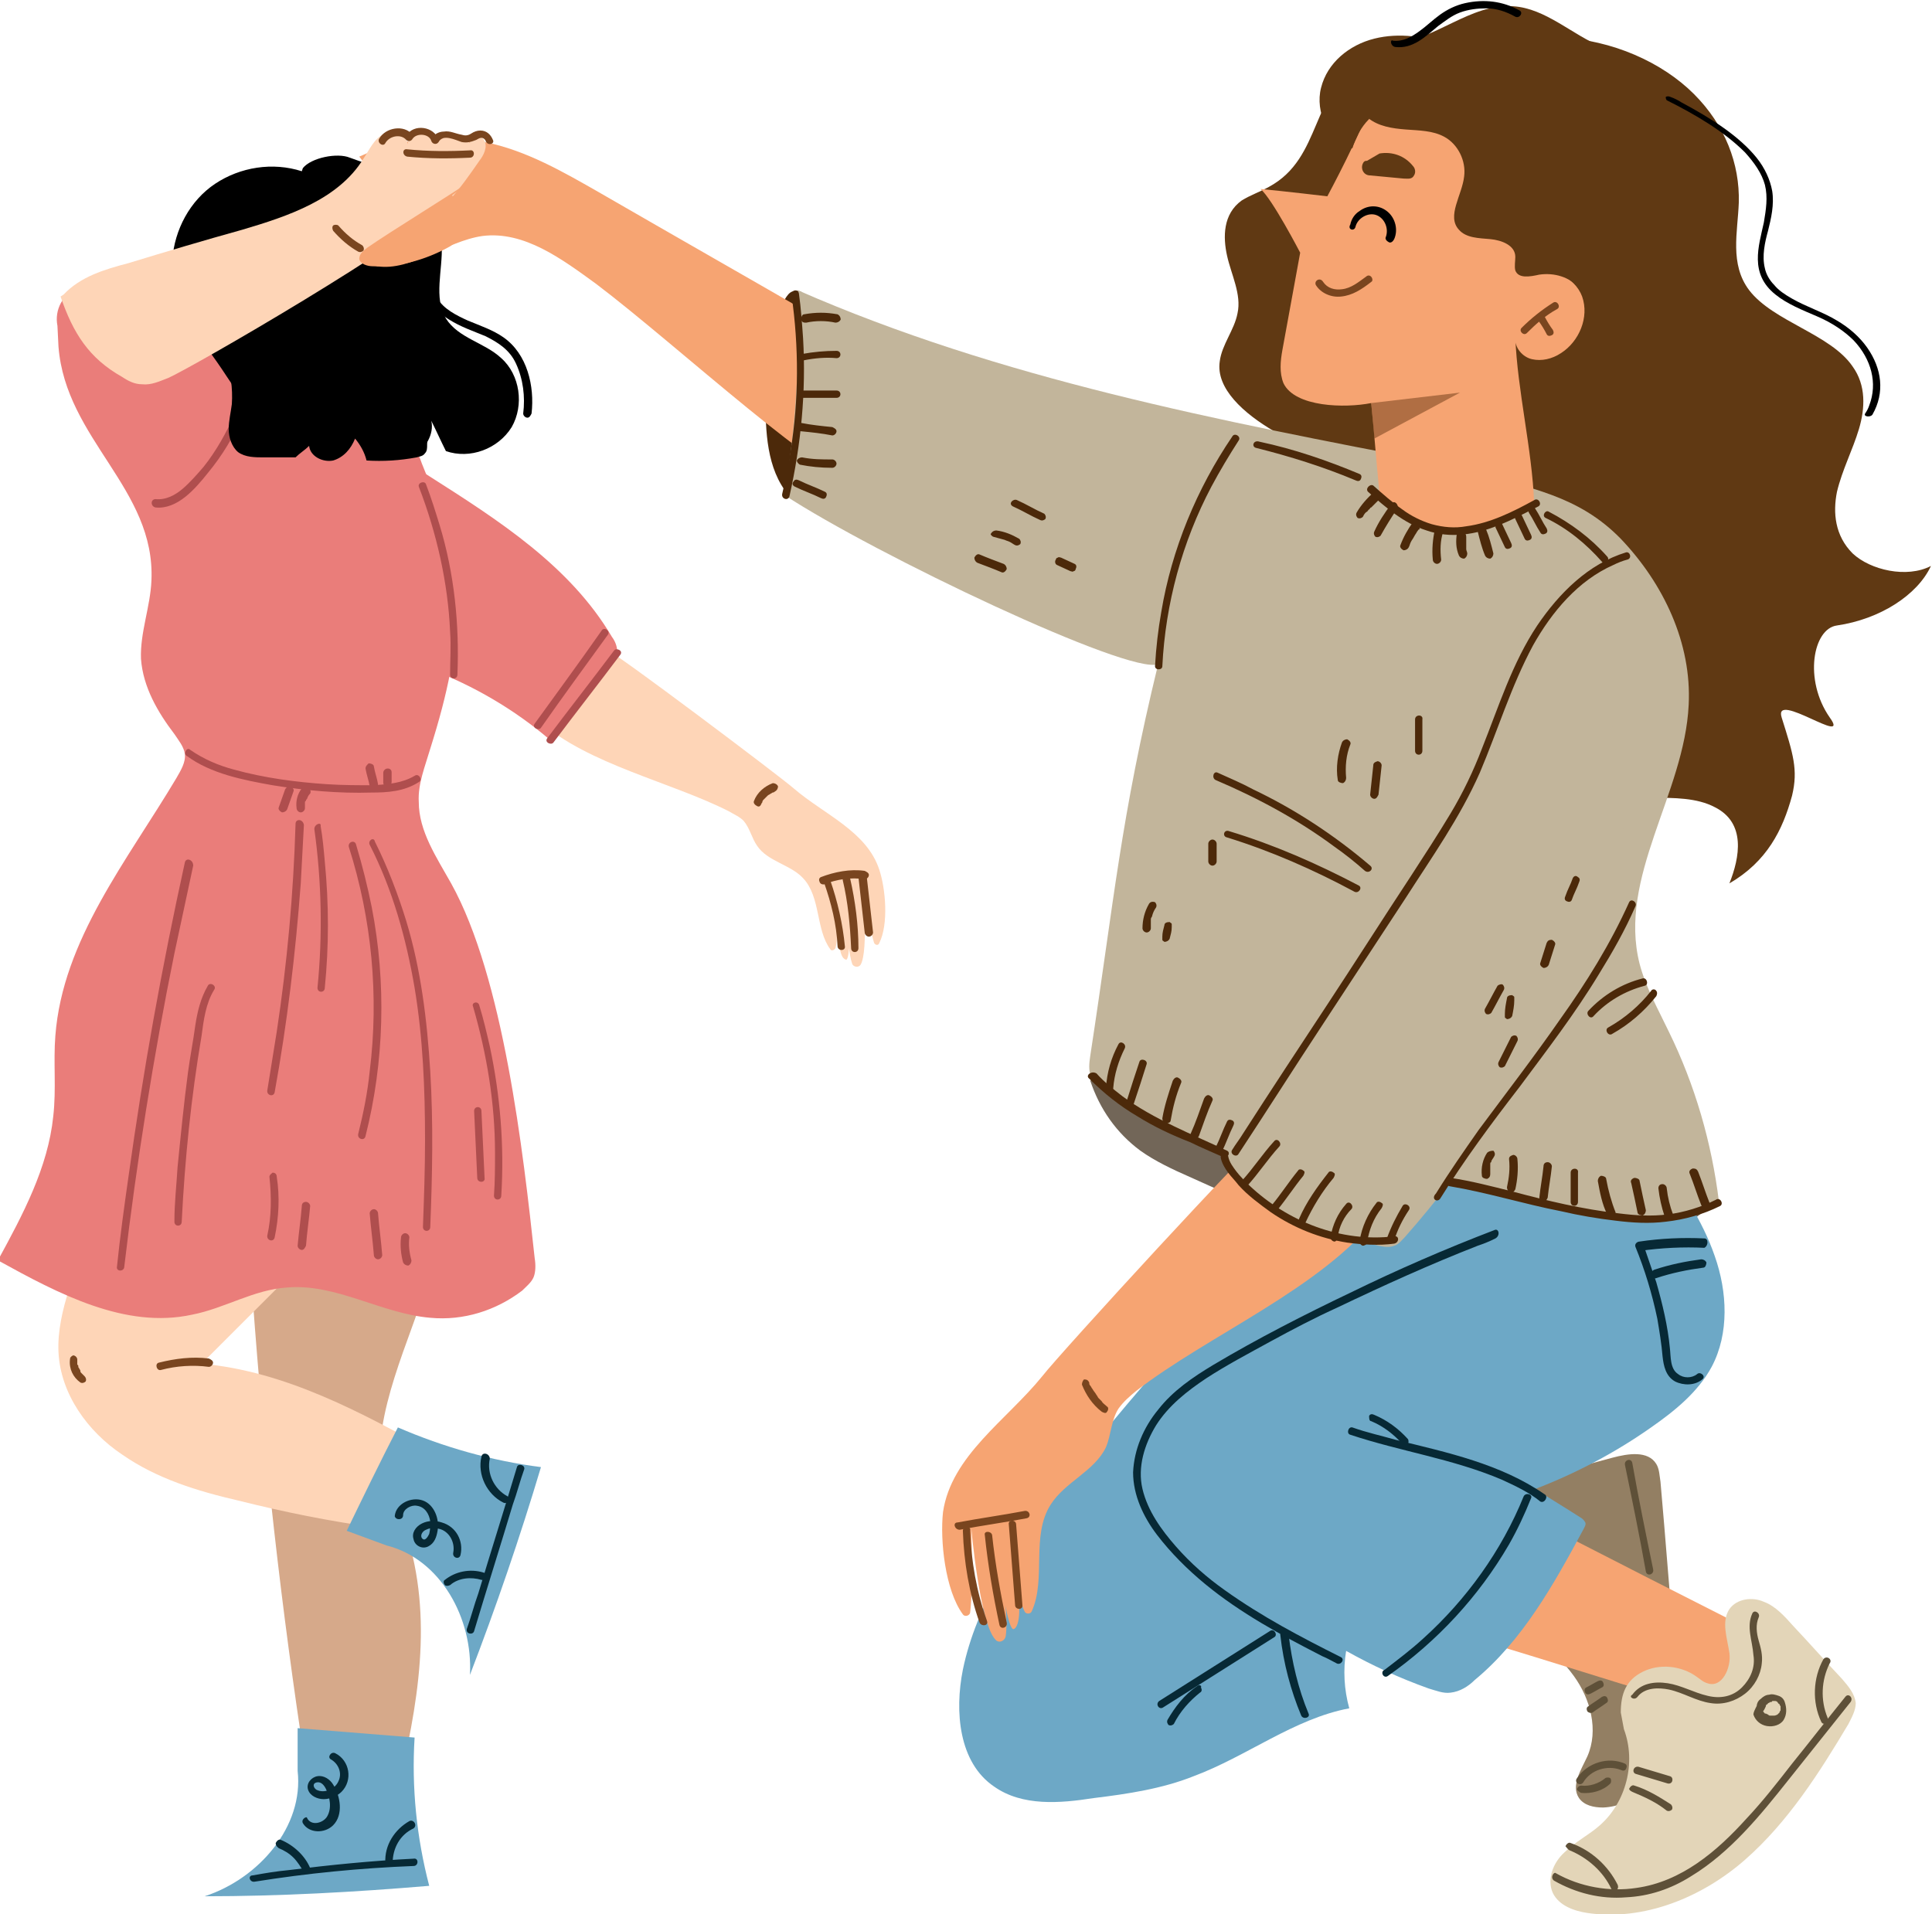 <svg xmlns="http://www.w3.org/2000/svg" width="185" height="183.3" style="overflow:visible;enable-background:new 0 0 185 183.3" xml:space="preserve">
    <style>
        .st2{fill:#4c290a}.st3{fill:#603913}.st5{fill:#f6a472}.st7{fill:#6da8c6}.st8{fill:#072935}.st9{fill:#fed5b7}.st10{fill:#ea7d7a}.st11{fill:#c2b59b}.st12{fill:#5e5038}.st13{fill:#79451f}.st15{fill:#af4e4e}
    </style>
    <path d="M24 121.5c1 14.9 2.6 29.8 4.8 44.6.1.7.2 1.4.7 1.9.4.5 1.1.7 1.7.9 2.1.6 5.3 0 7.5-.2 1.9-8.6 2.7-16.9-1-25-.4-1-1-1.9-1.2-2.9-.3-1.3-.1-2.7.1-4.1 1-6.3 4.7-12.9 5.7-19.2.1-.4.1-.8-.2-1.1-.2-.2-.5-.3-.9-.3-4.3-.8-11.5-.2-15.7.8l-1.5 4.6z" style="fill:#d6a98a"/>
    <path d="M28.9 16.4c-2.8-.9-5.9-.4-8.3 1.2s-3.9 4.4-4.1 7.3c-.1 2.2.5 4.6-.7 6.4-.5.8-1.4 1.4-2 2.1-1.6 1.9-1.4 4.7-.8 7.1.2.7.4 1.4.9 1.8.4.4 1 .6 1.5.7 6.6 2.1 13.6 2.6 20.4 1.8 1.3-.2 2.7-.4 3.8-1.1 1.1-.7 2-2.1 1.7-3.4.5 1 .9 1.9 1.4 2.9 2.3.8 5-.2 6.3-2.3 1.2-2.1.8-5-1-6.6-1.6-1.5-4.1-1.9-5.3-3.8-1.2-2-.3-4.6-.4-7-.2-3.2-2.1-7-5.3-7.4-1.3-.2-2.4-.6-3.5-1-1.2-.5-3.7 0-4.5 1l-.1.3z"/>
    <path d="M104.4 103.5c.9 2.7 2.5 5 4.8 6.7 1.4 1 3.1 1.8 4.7 2.5 2.6 1.2 5.3 2.3 7.9 3.5 2.3 1 4.7 2.1 7.2 2.4 4.3.6 8.7-.9 13-.5 3 .2 5.9 1.3 8.9 1.6 4.7.5 9.5-1.2 13-4.3-5 .3-10.1-.5-14.7-2.5-8.2-3.5-15.3-10.4-24.2-10.5-1.6 0-3.1.2-4.7.2-4.2.2-8.4-.6-12.2-2.2l-3.7 3.1z" style="fill:#726658"/>
    <path class="st2" d="M75.5 47.4c-2.1-2.5-2.2-6.1-2.2-9.3.1-3.1.3-6.4 1.7-9.2.2-.3.4-.7.7-.9.3-.2.8-.2 1.1 0 .1.1.2.3.2.4 2.3 6 2 13.2-.9 19h-.6z"/>
    <path class="st3" d="M149.3 3.6c5.1.2 9.9 2.4 12.9 5.4 3 3 4.4 6.7 4.3 10.4-.1 2.8-.9 5.9 1 8.4 2.3 3 7.8 4.2 9.9 7.3 1.3 1.8 1.2 4 .6 6s-1.6 3.9-2.1 6c-.4 2-.2 4.2 1.5 5.9 1.7 1.6 5.2 2.4 7.5 1.2-1.3 2.8-4.9 5.1-9 5.7-2.3.3-3.2 5.2-.7 8.8 2.1 2.9-5.4-2.6-4.6 0 1.1 3.5 1.6 5 1 7.5-.9 3.3-2.4 6.3-6 8.4 1-2.5 1.6-5.8-1.4-7.3-1.7-.9-3.9-.9-6-.9-5-.1-10-.7-14.3-2.5-4.3-1.7-7.9-4.7-9-8.1-1.5-4.8 1.7-9.6 2.7-14.4.2-.8.3-1.6 0-2.4-.7-1.9-3.6-2.8-6-3.6-3.4-1.1-6.7-2.4-9.6-4.1-2.9-1.7-5.6-4.1-5.2-6.7.2-1.6 1.4-3 1.7-4.6.4-1.8-.6-3.7-1-5.5s-.4-4 1.4-5.3c.8-.5 1.7-.8 2.6-1.3 5.2-2.8 3.9-9.2 9.1-12 1.3-.7 2.9-1.1 4.4-1.5 2.1-.5 4.2-1 6.4-1.5 1.1-.3 2.3-.6 3.5-.5 1.4.1 2.7.6 3.8 1.2 3 1.6 5.7 4.1 5.3 6.8l-4.7-6.8z"/>
    <path class="st3" d="M133.3 4.2c4.1-.3 7.5-3.9 11.6-3.6 3.1.2 5.6 2.7 8.5 3.9 2.2.9 4.7 1.1 6.4 2.7 2.7 2.5 1.8 6.9 2.3 10.5.5 3.5 2.4 7 1.1 10.3-.8 2.1-2.8 3.5-4.4 5.1-1.8 1.8-3.1 4-4.9 5.8-1.8 1.8-4.4 3.1-6.9 2.4-2.2-.6-3.8-2.7-6-3.3-2.2-.7-5.2-.2-6.2-2.2-1-1.9.9-4.2.5-6.4-.3-1.3-1.4-2.3-2-3.5-1.4-2.5-.7-5.7.1-8.5l-.1-13.2z"/>
    <path d="M145.3 143.1c.6 1.4 1.2 2.7 1.4 4.2.2 1.5-.2 3.1-1.3 4.1-.6.6-1.4 1-1.4 1.8 0 .6.4 1.1.9 1.5 2 1.9 4.2 3.6 5.8 5.8 1.6 2.2 2.4 5.2 1.3 7.7-.6 1.3-1.6 2.8-.8 4 .5.7 1.4.9 2.3.9 3-.1 5.5-2.7 6.4-5.6.9-2.9.7-6 .5-9-.5-5.5-.9-11-1.4-16.6-.1-.6-.1-1.2-.4-1.7-.8-1.3-2.7-1-4.2-.6-3 .8-5.9 1.6-8.9 2.4l-.2 1.1z" style="fill:#937f63"/>
    <path class="st5" d="M143.1 157.5c5.3 1.6 10.6 3.3 15.9 4.9 1 .3 2 .6 3 .6 3.4 0 6-3.1 7.1-6.2 0 .1-22.1-11.2-22.6-11.5-1.4 2.2-2.8 4.5-4.2 6.7l.8 5.5z"/>
    <path d="M155.2 164c0-1.8.5-3.1 2.1-3.9s3.7-.6 5.2.5c.3.2.6.5 1 .6 1.4.5 2.3-1.5 2.1-2.9-.2-1.4-.8-3 0-4.2.7-1 2.2-1.2 3.3-.7 1.1.4 2 1.4 2.8 2.3 1.6 1.7 3.1 3.4 4.7 5.1.6.7 1.2 1.4 1.3 2.3 0 .7-.4 1.4-.7 2-2.8 4.7-5.8 9.4-9.9 13-4.1 3.6-9.7 5.9-15.1 5.1-1.3-.2-2.7-.7-3.3-1.9-.6-1.3 0-2.9 1.1-3.9 1-1 2.4-1.7 3.4-2.6 2.5-2.2 3.5-6 2.3-9.2l-.3-1.6z" style="fill:#e3d5b8"/>
    <path class="st7" d="M120.5 111.3c-.1 3.6-.2 7.4-2 10.6-.9 1.6-2.1 3-3.4 4.4-4.8 5.3-9.5 10.8-13.9 16.5-3.9 5.2-7.7 10.8-9 17.1-.8 4-.4 8.9 3 11.2 2.7 1.9 6.3 1.6 9.5 1.1 3.3-.4 6.6-.9 9.6-2.1 5.1-1.9 9.6-5.5 14.9-6.5-.5-1.8-.6-3.7-.3-5.5 2.5 1.4 5.1 2.6 7.9 3.6.7.2 1.4.5 2.1.4.9-.1 1.7-.6 2.3-1.2 4.6-3.8 7.6-9.2 10.4-14.4.1-.2.3-.5.2-.7-.1-.2-.3-.4-.5-.5-1.4-.9-2.9-1.8-4.3-2.7 3.9-1.5 7.7-3.5 11.1-5.9 2.3-1.6 4.5-3.4 5.8-5.8 1.7-3.2 1.5-7.2.3-10.6-1.2-3.5-3.3-6.5-5.3-9.5-.3-.4-.6-.9-1.2-1.1-.5-.2-1 0-1.5.1-11 2.7-22.6 2.4-33.4-1l-2.3 2.5z"/>
    <path class="st8" d="M143.1 117.8c-4.7 1.8-9.3 3.8-13.8 6-4.4 2.1-8.9 4.4-13.1 6.9-2 1.2-3.9 2.5-5.3 4.3-1.4 1.7-2.3 3.8-2.4 6 0 2.2 1 4.3 2.3 6 1.3 1.7 2.9 3.3 4.6 4.7 3.4 2.8 7.3 4.9 11.2 6.9.5.2 1 .5 1.4.7.4.2.8-.4.4-.6-3.8-1.9-7.6-3.9-11.1-6.4-1.7-1.2-3.3-2.6-4.7-4.2-1.4-1.6-2.7-3.4-3.2-5.5s.2-4.3 1.3-6.1c1.2-1.9 3-3.3 4.8-4.5 2-1.3 4.1-2.4 6.1-3.5 2.2-1.2 4.3-2.3 6.5-3.3 4.4-2.1 8.8-4.1 13.4-5.9.6-.2 1.1-.4 1.7-.7.5-.3.3-1-.1-.8z"/>
    <path class="st8" d="M121.6 156.2c-3.5 2.2-7.1 4.5-10.6 6.7-.4.3 0 .9.4.6 3.5-2.2 7.1-4.5 10.6-6.7.4-.2 0-.9-.4-.6z"/>
    <path class="st8" d="M114.6 161.5c-1.2.8-2.1 2-2.8 3.2-.1.2 0 .4.1.5.2.1.4 0 .5-.1.6-1.2 1.5-2.2 2.5-3 .2-.1.2-.3.1-.5.1-.2-.2-.3-.4-.1z"/>
    <path class="st5" d="M131.9 116.5c-5.4 6.9-16.1 11.3-23.1 16.7-.6.5-1.2 1-1.7 1.7-.7 1.1-.7 2.5-1.2 3.7-1.1 2.3-3.9 3.3-5.3 5.5-1.9 3-.4 7.1-1.8 10.2-.1.3-.6.3-.7 0-1.2-2.4-.8-7.7-.8-7.7s.2 5.3.3 7.7c0 .5-.1 1.5-.5 1.7-.3.2-.6-1.2-.7-1.6-.4-2-1.1-7.9-1.1-7.9s1.4 7.7 1 10.2c-.1.5-.7.7-1 .3-1.5-1.6-2.3-10.7-2.3-10.7s.2 5.7-.1 8.1c0 .3-.5.5-.7.2-1.7-2.3-2.2-7.1-1.9-9.8.8-5.4 6.1-8.8 9.5-13 1.7-2.2 20.6-22.8 21.1-22.7 4.9.5 6 3.8 10.8 4.9l.2 2.5z"/>
    <path class="st9" d="M51.7 69.1c4.6 4.1 12.6 5.8 18.1 8.6.5.3 1 .5 1.4.9.6.7.8 1.7 1.3 2.4 1 1.5 3.2 1.8 4.4 3.1 1.7 1.8 1.2 4.9 2.6 6.8.1.2.4.1.5-.1.5-1.8-.4-5.4-.4-5.4s.5 3.7.8 5.4c.1.4.2 1 .6 1.1.2.1.3-.9.3-1.2 0-1.5-.3-5.6-.3-5.6s0 5.5.6 7.2c.1.3.6.4.8.1.8-1.3.2-7.7.2-7.7s.6 4 1.1 5.6c.1.2.4.3.5 0 .9-1.8.6-5.2 0-7-1.2-3.7-5.3-5.3-8.2-7.8-1.5-1.3-17.2-13.1-17.5-13-3.3 1-3.7 3.4-6.8 4.8v1.8z"/>
    <path class="st5" d="M78.9 30.8c-7.1-4.1-14.3-8.2-21.4-12.3-3.5-2-7.1-4.1-11.1-4.9-4-.8-8.3-.3-12 1.4 1.6 2.1 3.7 3.9 6.1 5.1-1.5 1.5-3.1 3-4.7 4.3-.4.3-.2 1 .3 1.1 3.3.5 6.6-2.4 10.1-2.9 4-.5 7.6 2.2 10.9 4.6 7.8 5.9 22.4 19.5 25.3 18.9.7-.2 1.5-12.1 1.5-12.1l-5-3.2z"/>
    <path class="st9" d="M19.3 101.6c-5.8 6.3-10.1 13.8-12.7 21.9-.6 1.9-1.1 4-1 6 .2 4 2.8 7.6 6.1 9.8 3.3 2.3 7.2 3.5 11.1 4.4 4.4 1.1 8.8 2 13.3 2.6.5.1 1.1.2 1.6-.1.5-.2.8-.7 1-1.1 1.2-1.9 2.2-3.9 3-5.9-7-3.9-14.4-7.9-22.4-8.6l13-13c.9-.9 1.8-1.8 2.4-3 1.6-3.2-.3-7.2-3.1-9.5s-6.3-3.3-9.6-4.8l-2.7 1.3z"/>
    <path class="st10" d="M5.5 31.2c-.3-1.5.5-3.1 2-3.6 2.1-.7 4.5-.5 6.5.5 2.9 1.4 5 4 6.8 6.6 1.2 1.7 2.2 3.6 3.9 4.8 3.6 2.6 8.7 1.3 13 2.4.6.2 1.3.4 1.7.8.5.4.8 1.1 1 1.7 4.3 10.5 4.2 16.5.8 27.3-.5 1.7-1.2 3.4-1.1 5.1 0 2.8 1.7 5.3 3.1 7.8 5 9 6.9 25.7 8 35.9.1.6.1 1.3-.1 1.8s-.7.9-1.1 1.3c-2.5 1.9-5.6 2.9-8.8 2.6-4.7-.4-9-3.3-13.7-2.9-3.2.2-6 2-9.1 2.6-6.4 1.4-12.8-2-18.6-5.2 2.4-4.4 4.8-8.9 5.3-13.8.3-2.6 0-5.2.2-7.7.7-9.2 6.9-16.8 11.6-24.7.4-.7.9-1.5.8-2.3-.1-.7-.6-1.3-1-1.9-1.6-2.1-3-4.5-3.2-7.2-.1-2.5.9-5 1-7.5.4-8.8-8.2-13.5-8.9-22.4l-.1-2z"/>
    <path class="st7" d="M33.2 146.6c1.6-3.3 3.2-6.6 4.9-9.9 4.4 1.9 9 3.2 13.7 3.8-2 6.7-4.3 13.4-6.8 19.9.3-5.4-2.8-11.1-8-12.4l-3.8-1.4zm-4.7 18.9c3.7.3 7.5.6 11.2.9-.3 4.8.2 9.6 1.4 14.2-7.1.6-14.3 1-21.5 1 5.2-1.7 9.5-6.7 8.9-12v-4.1z"/>
    <path class="st10" d="M28.3 61.6c8.8.1 17.6 3.5 24.3 9.2 2-2.3 3.9-4.7 5.8-7.1.3-.4.6-.8.7-1.3 0-.5-.2-1-.5-1.4-4-6.8-10.9-11.2-17.5-15.4-.3-.2-.6-.4-.9-.4-.4 0-.7.2-1.1.4-4.8 3-9.2 6.7-13 10.9l2.2 5.1z"/>
    <path class="st11" d="M137.6 44.3c-20.8-4-41.8-8-61.2-16.5.2 6.4-.2 13.3-1.3 19.6 8.7 5.7 33.1 17.3 35.8 16.2-3.6 14.8-4.2 22.5-6.5 37.5-.1.7-.2 1.4.1 2.1.2.5.7.9 1.2 1.2 6.4 4.7 14 7.6 21.9 8.3 3.3.3 6.6.2 9.8.6 4.6.5 9 1.9 13.6 2.6 4.6.8 9.4 1 13.6-.8-.7-5.7-2.3-11.2-4.8-16.3-1-2.1-2.2-4.2-2.8-6.5-2.1-8.3 4.3-16.3 4.7-24.8.3-5.9-2.4-11.6-6.5-15.9-4.1-4.2-8.7-4.8-14.3-6.5l-3.3-.8z"/>
    <path class="st5" d="M131.4 9.5c-.9 3-4.3 9.3-4.3 9.3s-4.2-.5-6.4-.7c1.1.9 3.8 6.1 3.8 6.1s-1.1 6-1.7 9.3c-.2 1.1-.3 2.2.1 3.2 1.1 2.3 5.9 2.4 8.4 1.9.4 4 .4 4.7.8 8.7 0 .3 3.2 3.6 6.9 3.7 3.7.2 7.9-2.7 7.9-2.9-.2-5.1-1.6-10.7-1.8-15.8-.1 1 .7 1.9 1.6 2.1s1.9 0 2.8-.6c1.7-1.1 2.7-3.4 2-5.4-.7-1.9-3.2-3.1-5-2-.8-.4 3.5-12.9 3.4-13l-18.5-3.9z"/>
    <path class="st11" d="M150.1 63.2c-4.7 8.7-9.7 17.2-14.9 25.6-5 8.1-10.4 16.1-17.8 22 1.2 2.7 3.6 4.6 6.2 5.9 2.6 1.3 5.5 1.9 8.4 2.6.5.1 1 .2 1.5 0 .4-.1.7-.5 1-.8 6.1-6.9 11.1-14.7 16-22.5 1.1-1.7 2.1-3.3 2.9-5.1 3.2-7.2 2-15.4.7-23.1l-4-4.6z"/>
    <path class="st12" d="M148.8 180.1c2.1 1.2 4.5 1.8 6.9 1.6 2.2-.1 4.3-.8 6.2-2 3.8-2.3 6.7-5.9 9.4-9.3 2-2.5 3.9-4.9 5.9-7.4.3-.4-.2-.9-.5-.5-1.7 2.1-3.4 4.3-5.1 6.4-1.4 1.8-2.8 3.6-4.4 5.3-2.8 3.1-6.2 6-10.5 6.6-2.6.4-5.4-.1-7.7-1.4-.2-.2-.6.4-.2.7z"/>
    <path class="st12" d="M174.6 158.9c-1 1.8-1.1 4.1-.2 6 .2.4.8.1.6-.4-.7-1.7-.6-3.6.2-5.2.3-.4-.3-.8-.6-.4zm-24.3 18.3c1.7.7 3.2 2 4 3.7.2.4.8.1.6-.4-.9-1.8-2.5-3.3-4.5-4-.2-.1-.4.1-.5.3.1.1.2.3.4.4zm6-5.6c1.2.5 2.3 1 3.3 1.8.2.1.4 0 .5-.1.1-.2 0-.4-.1-.5-1.1-.7-2.2-1.4-3.5-1.8-.2-.1-.4.1-.5.3 0 .1.1.2.3.3zm.4-1.7 3 .9c.5.1.6-.6.2-.7l-3-.9c-.5-.1-.7.6-.2.7zm.1-7.4c.7-.9 2-.9 3-.7 1.4.3 2.6 1.1 4 1.3 1.2.2 2.4-.2 3.3-.9.9-.7 1.5-1.8 1.6-2.9.1-.8-.1-1.5-.3-2.2-.2-.7-.3-1.5 0-2.2.2-.4-.4-.8-.6-.4-.6 1.3 0 2.6.1 4 .2 1.2-.3 2.3-1.1 3.1-.9.9-2.1 1.1-3.3.8-1.3-.3-2.5-1-3.8-1.2-1.3-.2-2.6 0-3.4 1.1-.4.2.2.6.5.2zm11.1 1.7c.2.6.7 1 1.3 1.1.6.1 1.3-.1 1.6-.6.3-.5.3-1.1.1-1.7-.1-.3-.3-.5-.6-.6-.3-.1-.6-.2-.9-.1-.3 0-.6.2-.8.4-.3.2-.4.5-.4.9 0 .2.2.4.4.4s.3-.2.4-.4c.1-.2.1-.2.1-.3.1-.1.2-.1.2-.2.1 0 .2-.1.2-.1.1 0 .2 0 .2-.1h.3c.1 0 .2.1.2.1.1.2.2.2.2.2 0 .1.1.2.1.2v.4c-.1.1-.1.2-.1.2l-.2.2c-.2.1-.3.1-.3.1h-.3c-.2 0-.2 0-.3-.1-.2-.1-.2-.1-.3-.1-.2-.2-.2-.3-.3-.3-.1-.3-.3-.4-.5-.4-.2.4-.3.6-.3.8zm-12.3-23.9c.7 3.4 1.4 6.8 2 10.2.1.5.8.3.7-.2-.7-3.4-1.4-6.8-2-10.2-.1-.5-.8-.3-.7.2zm-4.2 31.4c1 .1 2.1-.2 2.8-.9.1-.1.1-.4 0-.5-.1-.1-.4-.1-.5 0-.6.5-1.5.8-2.3.7-.2 0-.4.2-.4.4.1.1.2.2.4.3zm.2-1c.7-1.2 2.3-1.7 3.6-1.2.2.1.4.1.5-.1.1-.2.1-.4-.1-.5-1.6-.7-3.6-.1-4.6 1.4-.3.4.3.8.6.4zm.7-8.5c.4-.2.7-.4 1.1-.6.2-.1.2-.3.1-.5s-.3-.2-.5-.1c-.4.2-.7.4-1.1.6-.2.1-.2.3-.1.5s.3.2.5.1zm.2 1.8c.4-.3.9-.6 1.3-.9.2-.1.2-.3.1-.5s-.3-.2-.5-.1c-.4.3-.9.6-1.3.9-.2.1-.2.3-.1.5.1.1.3.2.5.1z"/>
    <path class="st8" d="M132.9 160.5c4.7-3.3 8.7-7.6 11.6-12.6.8-1.4 1.5-2.9 2.1-4.4.2-.4-.5-.6-.7-.2-2.1 5.2-5.5 9.9-9.6 13.6-1.2 1.1-2.4 2-3.7 3-.5.2-.1.9.3.6z"/>
    <path class="st8" d="M147.9 143.1c-4.2-2.9-9.3-4-14.2-5.2-1.4-.4-2.8-.7-4.2-1.2-.4-.1-.6.6-.2.7 4.8 1.6 9.8 2.3 14.5 4.3 1.3.6 2.6 1.2 3.7 2.1.4.2.8-.5.4-.7z"/>
    <path class="st8" d="M131.3 136.1c1.2.5 2.2 1.3 3 2.2.1.1.4.1.5 0 .1-.1.1-.4 0-.5-.9-1-2-1.8-3.2-2.3-.2-.1-.4-.1-.5.1 0 .2 0 .5.2.5zm31.9-17.5c-2.1-.1-4.2 0-6.2.3-.2 0-.5.2-.4.5.9 2.2 1.6 4.5 2.1 6.9.2 1.2.4 2.4.5 3.6.1.9.3 1.9 1.2 2.4.8.4 1.9.4 2.6-.2.4-.3-.2-.8-.5-.5-.5.4-1.3.4-1.8 0-.8-.5-.7-1.7-.8-2.5-.2-2.1-.7-4.2-1.3-6.3-.4-1.2-.8-2.3-1.2-3.5-.1.2-.2.3-.4.5 2.1-.3 4.2-.4 6.2-.3.4-.2.4-.9 0-.9z"/>
    <path class="st8" d="M158.6 122.4c1.5-.5 3-.8 4.5-1 .2 0 .3-.3.3-.5-.1-.2-.3-.3-.5-.3-1.5.2-3 .5-4.5 1-.5.2-.3 1 .2.8zm-36 34.2c.3 2.7 1 5.3 2 7.7.2.4.9.2.7-.2-1-2.4-1.6-5-1.9-7.5-.1-.4-.9-.5-.8 0z"/>
    <path class="st13" d="M146.2 31.9c.9-.9 1.8-1.7 2.9-2.3.4-.2 0-.9-.4-.6-1.1.7-2.1 1.5-3 2.4-.3.3.2.8.5.5z"/>
    <path class="st13" d="M147.3 30.7c.3.4.6.9.8 1.3.1.2.3.2.5.1s.2-.3.1-.5c-.3-.4-.6-.9-.8-1.3-.1-.2-.3-.2-.5-.1-.1.1-.2.3-.1.5zM96.6 146c.2 2.6.4 5.1.6 7.7 0 .5.8.5.7 0-.2-2.6-.4-5.1-.6-7.7 0-.5-.8-.5-.7 0zm-2.3 1c.3 2.9.8 5.8 1.4 8.6.1.5.8.3.7-.2-.6-2.8-1.1-5.6-1.4-8.4-.1-.4-.8-.4-.7 0zm-2.1-.4c.1 3 .6 6 1.6 8.8.2.4.9.3.7-.2-1-2.8-1.5-5.7-1.6-8.6.1-.5-.7-.5-.7 0z"/>
    <path class="st13" d="M91.9 146.5c2.1-.4 4.3-.7 6.4-1.1.5-.1.3-.8-.2-.7-2.1.4-4.3.7-6.4 1.1-.5 0-.3.7.2.7zm11.7-13.9c.4 1 1 1.9 1.9 2.6.2.1.4.2.5 0 .1-.1.2-.4 0-.5-.2-.2-.4-.3-.5-.5l-.3-.3c-.1-.1-.1-.2-.2-.3-.1-.2-.3-.4-.4-.6-.1-.1-.1-.2-.2-.3-.1-.1-.1-.2-.1-.3-.1-.2-.2-.3-.5-.3-.1.1-.2.3-.2.5z"/>
    <path class="st13" d="m131.3 38.6 8.5-1-8.2 4.4z" style="opacity:.56"/>
    <path class="st13" d="M126 27.3c.5.8 1.5 1.2 2.4 1.1 1.1-.1 2-.7 2.9-1.4.2-.1.1-.4 0-.5-.2-.2-.4-.1-.5 0-.7.5-1.4 1.1-2.3 1.2-.7.1-1.4-.1-1.8-.7-.3-.5-.9-.1-.7.3z"/>
    <path class="st3" d="M130.6 15.5c-.4.5-.1 1.3.6 1.3l3.2.3c.4 0 .8.1 1-.3.2-.3.1-.7-.1-.9-.8-1-2-1.4-3.2-1.2l-1.2.7c-.1 0-.2 0-.3.1z"/>
    <path class="st3" d="M130.9 8c-1 .7-.8 2.5.1 3.3 1 .8 2.3 1 3.6 1.1 1.3.1 2.6.1 3.7.7 1.3.7 2.1 2.3 1.9 3.8-.2 1.8-1.7 3.8-.5 5.1.7.8 1.9.8 3 .9 1.1.1 2.4.6 2.4 1.7 0 .4-.1.9 0 1.3.3.8 1.4.6 2.3.4 1.4-.2 2.9.2 3.8 1.3.9 1.1 1 2.8.2 3.9 2-2.9 4.1-6.2 3.3-9.6-.4-1.8-1.6-3.4-1.8-5.3-.2-2.1 1.1-4.2.8-6.3-.4-3.1-4-4.9-7.1-4.9-1.4 0-2.7.2-4.1 0-1.3-.2-2.5-.7-3.7-1.1-2.3-.8-4.8-1.2-7.2-.6-2.4.6-4.5 2.3-5.1 4.7-.6 2.3.7 5.2 3 5.8.3-1 .8-2 1.6-2.8l-.2-3.4z"/>
    <path d="M159.6 9.6c2.8 1.4 5.5 3 7.5 5 .9 1 1.6 2 1.9 3.1.3 1.2.1 2.4-.1 3.6-.5 2.3-1.4 4.9 1.1 6.9 1.1.9 2.6 1.5 4 2.1 1.4.6 2.6 1.4 3.5 2.3 1.7 1.8 2.3 4.1 1.5 6.2-.1.3-.2.5-.4.8-.2.3.5.4.7.1 1.2-2.1.9-4.4-.5-6.4-.7-1-1.7-1.9-2.9-2.6-1.3-.8-2.9-1.3-4.3-2.1-.7-.4-1.3-.8-1.7-1.3-.5-.5-.8-1.1-.9-1.6-.3-1.2 0-2.5.3-3.6.3-1.2.6-2.5.4-3.8-.2-1.1-.7-2.2-1.5-3.2-1.7-2.1-4.4-3.8-7.2-5.3-.3-.2-.7-.4-1-.5-.2-.1-.4-.1-.5 0 0 0 0 .2.1.3zm-26-5.1c1.7.2 2.9-1 4.1-2 .7-.5 1.3-1 2.1-1.3.8-.3 1.7-.4 2.5-.4 1 0 1.9.3 2.8.8.4.2.8-.4.4-.6-1.6-.9-3.4-1.1-5.2-.7-.9.2-1.7.6-2.4 1.1-.7.5-1.3 1.1-2 1.6s-1.5 1-2.5.9c-.3-.2-.3.5.2.6z"/>
    <path class="st2" d="M131 47.1c1.7 1.5 3.4 3 5.6 3.7 2.3.8 4.7.4 6.9-.5 1.3-.5 2.6-1.2 3.8-1.8.4-.2 0-.9-.4-.6-2 1.1-4.2 2.2-6.5 2.5-1.1.2-2.2.1-3.3-.2-1-.3-2-.8-2.8-1.4-1-.7-1.9-1.5-2.8-2.3-.3-.2-.8.3-.5.6z"/>
    <path class="st2" d="M146.4 49.1c.4.6.7 1.3 1.1 1.9.1.2.3.2.5.1s.2-.3.1-.5c-.4-.6-.7-1.3-1.1-1.9-.1-.2-.3-.2-.5-.1-.1.1-.2.3-.1.5zm-1.3.6c.3.6.6 1.3.9 1.9.1.2.3.2.5.1s.2-.3.1-.5c-.3-.6-.6-1.3-.9-1.9-.1-.2-.3-.2-.5-.1-.1.1-.2.3-.1.5zm-1.9.8c.3.6.6 1.3.9 1.9.1.2.3.2.5.1s.2-.3.1-.5c-.3-.6-.6-1.3-.9-1.9-.1-.2-.3-.2-.5-.1-.1.1-.1.3-.1.5zm-1.7.4c.2.8.4 1.6.7 2.3.1.2.3.3.5.3.2-.1.3-.3.3-.5-.2-.8-.4-1.6-.7-2.3-.1-.2-.3-.3-.5-.3-.2.1-.3.3-.3.5zm-2 .2c-.1.7-.1 1.4.2 2.1.1.2.3.3.5.3.2-.1.3-.3.3-.5 0-.1-.1-.3-.1-.4v-.2c0-.1 0 .1 0 0v-1c0-.2-.1-.4-.3-.5-.3-.1-.6 0-.6.2zm-2.1-.4c-.2.9-.3 1.9-.2 2.9 0 .2.2.4.4.4s.4-.2.4-.4c-.1-.9-.1-1.8.2-2.7 0-.2-.1-.4-.3-.5-.2 0-.4.1-.5.3zm-2.1-.7c-.5.7-.9 1.4-1.2 2.2-.1.2.1.4.3.5.2 0 .4-.1.5-.3.1-.2.1-.3.2-.5s.2-.3.3-.5c.1-.2.2-.3.3-.5.1-.1.1-.2.2-.2 0 0 .1-.1 0-.1l.1-.1c.1-.1.2-.4 0-.5-.3-.1-.5-.1-.7 0zm-2.1-1.7c-.6.8-1.2 1.7-1.6 2.6-.1.2 0 .4.1.5.2.1.4 0 .5-.1.5-.9 1-1.7 1.6-2.6.1-.2 0-.4-.1-.5-.2-.2-.4-.1-.5.1zm-1.6-1.2c-.7.6-1.3 1.3-1.7 2-.1.2 0 .4.1.5.2.1.4 0 .5-.1.1-.2.2-.4.4-.5l.1-.1s0-.1.1-.1c.1-.1.1-.2.2-.2l.9-.9c.1-.1.1-.4 0-.5-.3-.3-.5-.3-.6-.1zm-20.3 16.7c.3-6 1.9-11.9 4.7-17.2.8-1.5 1.7-3 2.6-4.4.3-.4-.4-.8-.6-.4-3.4 5-5.8 10.8-6.8 16.8-.3 1.7-.5 3.4-.6 5.2 0 .4.7.4.7 0zm9-20.9c3.2.8 6.4 1.8 9.5 3.1.2.1.4.1.5-.1.1-.2.1-.4-.1-.5-3.1-1.3-6.3-2.4-9.6-3.1-.6-.2-.8.5-.3.6zm27.7 6.7c2.1 1 3.9 2.5 5.4 4.2.3.4.8-.2.5-.5-1.6-1.8-3.5-3.2-5.6-4.3-.3-.2-.7.4-.3.6z"/>
    <path class="st2" d="M155.7 52.9c-3.6 1.1-6.4 3.9-8.5 7-2.4 3.6-3.7 7.8-5.3 11.8-.8 2.1-1.8 4.2-3 6.2s-2.5 4-3.8 6c-2.7 4.1-5.3 8.2-8 12.3-2.7 4.1-5.4 8.2-8.1 12.4-.3.5-.7 1-1 1.5-.3.4.4.8.6.4 2.7-4.1 5.3-8.2 8-12.3 2.7-4.1 5.3-8.1 8-12.2 2.5-3.9 5.2-7.7 7.1-12 1.7-4 3-8.3 5.1-12.2 1.8-3.2 4.3-6.2 7.7-7.7.4-.2.9-.4 1.3-.5.5-.1.3-.8-.1-.7zm-17.8 61.9c2.3-3.7 4.9-7.2 7.6-10.7 2.6-3.5 5.3-7 7.6-10.8 1.3-2.1 2.5-4.2 3.5-6.5.2-.4-.4-.8-.6-.4-1.8 4-4.1 7.7-6.6 11.2-2.5 3.6-5.2 7.1-7.8 10.6-1.4 2-2.8 4-4.1 6.1-.5.5.1.9.4.5z"/>
    <path class="st2" d="M116.9 110.9c.1.5.4 1 .7 1.4.3.4.7.8 1 1.2.9 1 2 1.8 3.1 2.6 2.2 1.5 4.7 2.5 7.3 2.9 1.5.2 3 .3 4.5.1.5-.1.5-.8 0-.7-5.1.6-10.2-1.4-13.9-4.9-.4-.4-.9-.9-1.2-1.3-.3-.4-.7-.9-.8-1.5-.1-.5-.8-.3-.7.2z"/>
    <path class="st2" d="M133.5 118.8c.3-1 .8-2 1.4-2.9.3-.4-.4-.8-.6-.4-.6 1-1.1 2-1.5 3.1-.1.2.1.4.3.5.2 0 .4-.1.4-.3zm-2.6.2c.2-1.2.6-2.3 1.4-3.3.1-.2.2-.4 0-.5-.1-.1-.4-.2-.5 0-.8 1-1.4 2.3-1.6 3.6 0 .2 0 .4.3.5.1 0 .4-.1.4-.3zm-2.8-.5c.1-1 .6-2 1.3-2.7.3-.3-.2-.9-.5-.5-.8.9-1.3 2-1.5 3.2 0 .2.2.4.4.4.1 0 .3-.2.3-.4zm-3.1-1.4c.7-1.5 1.6-3 2.7-4.3.1-.2.2-.4 0-.5-.1-.1-.4-.2-.5 0-1.1 1.4-2.1 2.8-2.8 4.4-.2.5.4.9.6.4zm-2.7-1.2c.9-1.1 1.6-2.2 2.5-3.3.1-.2.2-.4 0-.5-.1-.1-.4-.2-.5 0-.9 1.1-1.6 2.2-2.5 3.3-.1.2-.2.4 0 .5.1.1.4.1.5 0zm-2.9-2.3c1.1-1.2 2-2.6 3.1-3.8.3-.3-.2-.9-.5-.5-1.1 1.2-2 2.6-3.1 3.8-.3.3.2.8.5.5zM75.8 28.3c.7 4.9.7 10-.1 14.9-.2 1.4-.5 2.8-.8 4.1-.1.5.6.7.7.2 1.1-4.9 1.6-10 1.3-15.1-.1-1.4-.2-2.9-.4-4.3-.1-.5-.8-.3-.7.2z"/>
    <path class="st2" d="M76.1 46.6c.8.4 1.7.7 2.5 1.1.2.1.4.1.5-.1.1-.2.1-.4-.1-.5-.8-.4-1.7-.7-2.5-1.1-.2-.1-.4-.1-.5.1-.2.2-.1.4.1.5zm.5-2.1c1 .2 2 .3 3.1.3.2 0 .4-.2.4-.4s-.2-.4-.4-.4c-1 0-1.9 0-2.9-.2-.2 0-.4.1-.5.3 0 .1.1.3.3.4zm.1-3.2c1 .1 2 .2 3 .4.2 0 .4-.2.4-.4s-.2-.3-.4-.4c-1-.1-2-.2-3-.4-.2 0-.4.2-.4.4s.2.4.4.4zm.2-3.2h3.2c.5 0 .5-.7 0-.7h-3.2c-.5 0-.5.7 0 .7zm.1-3.6c1-.2 2.1-.3 3.1-.2.5 0 .5-.7 0-.7-1.1 0-2.2.1-3.3.3-.2 0-.3.3-.3.5.1.1.3.2.5.1zm.2-3.6c.9-.2 1.9-.2 2.8 0 .2 0 .4-.1.5-.3 0-.2-.1-.4-.3-.5-1.1-.2-2.1-.2-3.2 0-.2 0-.3.3-.3.5.1.3.3.3.5.3zm16.4 23c.8.3 1.6.6 2.3.9.2.1.4-.1.5-.3 0-.2-.1-.4-.3-.5-.8-.3-1.6-.6-2.3-.9-.2-.1-.4.1-.5.3 0 .2.1.4.3.5zm1.5-2.5c.4.1.7.2 1.1.3.2.1.3.1.5.2s.3.2.5.3c.2.1.4 0 .5-.1.1-.2 0-.4-.1-.5-.7-.4-1.4-.7-2.2-.8-.2 0-.4.1-.5.3-.1 0 0 .2.2.3zm1.9-2.9c.9.4 1.7.9 2.6 1.3.2.1.4 0 .5-.1.1-.2 0-.4-.1-.5-.9-.4-1.7-.9-2.6-1.3-.2-.1-.4 0-.5.1-.2.2-.1.4.1.5zm4.2 5.6c.4.2.9.4 1.3.6.1 0 .2.1.3 0 .1 0 .2-.1.2-.2.1-.2.1-.4-.1-.5-.4-.2-.9-.4-1.3-.6-.1 0-.2-.1-.3 0-.1 0-.2.1-.2.2-.1.1-.1.4.1.5zm42.2 40.3c-.4.7-.8 1.5-1.2 2.2-.1.2 0 .4.1.5.2.1.4 0 .5-.1.4-.7.8-1.5 1.2-2.2.1-.2 0-.4-.1-.5-.1-.1-.4 0-.5.1zm.9 1.2c-.1.5-.2 1-.2 1.5v.3c0 .1.1.1.2.2.2 0 .4-.1.5-.3.1-.5.2-1 .2-1.5v-.3c0-.1-.1-.1-.2-.2-.3 0-.5.1-.5.3zm3.8-5.3c-.2.6-.4 1.3-.6 1.9-.1.2.1.4.3.5.2 0 .4-.1.5-.3.2-.6.4-1.3.6-1.9.1-.2-.1-.4-.3-.5-.3 0-.4.1-.5.3zm-3.4 9-1.2 2.4c-.1.2 0 .4.1.5.2.1.4 0 .5-.1l1.2-2.4c.1-.2 0-.4-.1-.5-.2-.1-.4 0-.5.1zm5.9-15.2c-.2.6-.5 1.1-.7 1.7-.1.2-.1.4.1.5.2.1.4.1.5-.1.2-.6.5-1.1.7-1.7.1-.2.1-.4-.1-.5-.2-.2-.4-.1-.5.1zM110 86.6c-.4.7-.6 1.5-.6 2.3 0 .2.2.4.4.4s.4-.2.4-.4v-.8c0-.1 0-.2.1-.3.1-.4.2-.6.4-.9.1-.2 0-.4-.1-.5-.3-.1-.5 0-.6.2zm1.5 2c-.1.4-.2.7-.2 1.1v.3c0 .1.1.1.2.2.2 0 .4-.1.5-.3.1-.4.2-.7.2-1.1v-.3c0-.1-.1-.1-.2-.2-.3 0-.5.1-.5.3zm4.2-7.8v1.7c0 .2.2.4.4.4s.4-.2.4-.4v-1.7c0-.2-.2-.4-.4-.4s-.4.2-.4.4zm-11.4 22.5c1.4 1.4 2.9 2.6 4.6 3.6 1.6 1 3.3 1.8 5.1 2.5 1 .5 2 .9 3.1 1.4.4.2.8-.4.4-.6-3.4-1.6-7-3-10-5.2-.9-.7-1.8-1.4-2.5-2.2-.5-.3-1.1.2-.7.5z"/>
    <path class="st2" d="M106.6 104.2c.1-1.3.5-2.6 1.1-3.8.2-.4-.4-.8-.6-.4-.7 1.3-1.1 2.7-1.2 4.2 0 .2.2.4.4.4s.3-.2.3-.4zm2 1.4c.4-1.2.8-2.4 1.2-3.7.1-.4-.6-.6-.7-.2-.4 1.2-.8 2.4-1.2 3.7-.1.5.6.7.7.2zm3.5 1.7c.2-1.2.5-2.4 1-3.6.1-.2-.1-.4-.3-.5-.2-.1-.4.1-.5.3-.4 1.2-.8 2.4-1 3.6 0 .2.1.4.3.5.2 0 .5-.1.5-.3zm2.7 1.5c.4-1.1.8-2.3 1.3-3.4.1-.2-.1-.4-.3-.5-.2-.1-.4.1-.5.3-.4 1.1-.8 2.3-1.3 3.4-.1.2.1.4.3.5.2 0 .4-.1.5-.3zm2.2 1.5c.4-.8.7-1.7 1.1-2.5.1-.2.1-.4-.1-.5-.2-.1-.4-.1-.5.1-.4.8-.7 1.7-1.1 2.5-.1.2-.1.4.1.5.1.2.4.1.5-.1zm21.8 3.3c3.6.6 7.1 1.7 10.7 2.4 1.7.4 3.5.7 5.2.9 1.6.2 3.2.3 4.8.1 1.8-.2 3.6-.7 5.2-1.5.4-.2 0-.9-.4-.6-1.4.7-3 1.2-4.6 1.4-1.6.2-3.1.1-4.7-.1-3.5-.4-6.8-1.2-10.2-2.1-2-.5-3.9-1-5.9-1.3-.4 0-.6.7-.1.8z"/>
    <path class="st2" d="M161.8 112.4c.4 1 .7 2 1.1 3 .1.2.2.3.5.3.2 0 .3-.3.3-.5-.4-1-.7-2-1.1-3-.1-.2-.2-.3-.5-.3-.3.1-.4.3-.3.5zm-3 1.4c.1.9.3 1.8.6 2.7.1.2.2.3.5.3.2 0 .3-.3.3-.5-.3-.8-.5-1.6-.6-2.5 0-.2-.2-.4-.4-.4-.3 0-.4.2-.4.4zm-2.6-.5c.2.9.4 1.8.6 2.8 0 .2.3.3.5.3.2-.1.3-.3.3-.5-.2-.9-.4-1.8-.6-2.8 0-.2-.3-.3-.5-.3-.3.1-.4.3-.3.5zm-3.2-.2c.2 1.1.4 2.2.9 3.2.1.2.2.3.5.3.2 0 .3-.3.3-.5-.4-1-.7-2.1-.9-3.2 0-.2-.3-.3-.5-.3-.2.1-.3.3-.3.5zm-2.6-.8v2.8c0 .5.7.5.7 0v-2.8c.1-.5-.7-.5-.7 0zm-2.6-.6c-.1 1-.3 2-.4 3 0 .2.2.4.4.4s.3-.2.4-.4c.1-1 .3-2 .4-3 0-.2-.2-.4-.4-.4-.3 0-.4.2-.4.4zm-3.3-.7c.1.9 0 1.8-.2 2.7 0 .2.1.4.3.5.2.1.4-.1.5-.3.2-.9.3-1.9.2-2.9 0-.2-.2-.4-.4-.4-.3.1-.4.2-.4.4zm-2.1-.6c-.4.6-.6 1.4-.5 2.2 0 .2.3.3.5.3.2-.1.3-.2.3-.5v-.9c0-.1 0-.2.1-.2v-.1c.1-.2.2-.3.3-.5.1-.2 0-.4-.1-.5-.3 0-.5.1-.6.2zm14.9-16.7c-2 .5-3.8 1.6-5.2 3.1-.3.3.2.9.5.5 1.3-1.4 3-2.4 4.9-2.9.4-.1.2-.8-.2-.7zm.8 1.2c-1.1 1.4-2.5 2.6-4.1 3.5-.4.2 0 .9.4.6 1.6-.9 3-2.1 4.2-3.6.1-.2.1-.4 0-.5-.1-.2-.4-.2-.5 0zm-29.6-23.8c-.4 1.1-.6 2.4-.4 3.6 0 .2.3.3.5.3.2-.1.3-.3.3-.5-.1-1.1 0-2.2.4-3.2.1-.2-.1-.4-.3-.5-.2 0-.4.1-.5.3zm3 2.2c-.1.9-.2 1.8-.3 2.8 0 .2.2.4.4.4s.3-.2.4-.4c.1-.9.2-1.8.3-2.8 0-.2-.2-.4-.4-.4-.3.1-.4.2-.4.4zm4-4.4v3c0 .5.7.5.7 0v-3c.1-.5-.7-.5-.7 0zm-19.1 5.8c4 1.7 7.9 3.8 11.4 6.4 1 .7 2 1.5 2.9 2.3.4.3.9-.2.5-.5-3.4-2.9-7.2-5.4-11.2-7.3-1.1-.6-2.3-1.1-3.4-1.6-.4-.2-.6.5-.2.7zm1.1 5.5c4.2 1.3 8.3 3.1 12.2 5.2.4.2.8-.4.4-.6-4-2.1-8.1-3.9-12.4-5.2-.5-.2-.7.5-.2.6z"/>
    <path class="st9" d="M6.1 28.2c1.6-1.7 3.9-2.4 6.2-3 3.6-1.1 7.3-2.2 10.9-3.2 4.4-1.3 9.2-2.9 11.6-6.8.6-.9 1-1.9 2-2.4.9-.5 2.4.2 2.2 1.2 0-.7.6-1.3 1.3-1.4.7-.1 1.4.4 1.5 1.1.8-.9 2.4-.9 3.2 0-.2-.7 1.1-.9 1.4-.2.3.6-.1 1.4-.5 1.9-.9 1.3-1.8 2.6-2.9 3.8-3.5 3.8-24.8 16.1-26.9 17-.8.3-1.6.7-2.5.6-.7 0-1.3-.3-1.9-.7-3.2-1.8-4.7-4.2-5.9-7.7l.3-.2z"/>
    <path class="st8" d="M49.5 140.5c-1.2 4-2.5 8.1-3.7 12.1-.4 1.1-.7 2.3-1.1 3.4-.1.5.6.6.7.2 1.2-4 2.5-8.1 3.7-12.1.4-1.1.7-2.3 1.1-3.4.1-.4-.6-.6-.7-.2z"/>
    <path class="st8" d="M46.1 139.5c-.4 1.7.5 3.6 2.1 4.4.4.2.8-.4.4-.6-1.3-.7-2-2.2-1.7-3.6 0-.5-.7-.7-.8-.2zm-3 12.3c.8-.7 2-.8 3-.5.5.1.6-.6.2-.7-1.3-.4-2.7-.1-3.7.7-.2.1-.1.4 0 .5.1.1.3.1.5 0zm-4.5-6.7c0-.6.8-1 1.3-.9.8.1 1.2.8 1.3 1.5 0 .4 0 .8-.1 1.2-.1.2-.4.8-.7.4-.2-.3.1-.7.4-.8.4-.2.8-.2 1.2-.1 1 .2 1.6 1.3 1.4 2.3-.1.5.6.7.7.2.3-1.3-.4-2.7-1.8-3.1-.6-.2-1.3-.2-1.9.1-.6.3-1 .9-.8 1.5.1.6.8 1 1.4.7.6-.3.8-.9.9-1.5.2-1.1-.3-2.5-1.4-2.9-1.1-.4-2.6.3-2.7 1.5.1.4.8.4.8-.1zm-14.2 35.1c5-.8 10.1-1.3 15.2-1.5.5 0 .5-.8 0-.7-4 .2-8 .6-12 1.1-1.1.1-2.3.3-3.4.5-.5 0-.3.7.2.6z"/>
    <path class="st8" d="M39.2 174.4c-1.4.8-2.4 2.3-2.3 4 0 .5.7.5.7 0 0-1.4.7-2.7 2-3.3.4-.3 0-.9-.4-.7zM26.7 177c.5.2 1 .5 1.4.9.4.4.7.9 1 1.4.1.2.3.2.5.1s.2-.3.1-.5c-.5-1.2-1.6-2.2-2.8-2.7-.2-.1-.4.1-.5.3 0 .3.2.4.3.5zm2.3-2.4c.6 1 2.1 1 2.9.2 1-1 .7-2.8 0-3.9-.3-.5-.9-.9-1.5-.8-.6.1-1.1.7-.9 1.3.2.6.9.9 1.5.9s1.3-.3 1.7-.7c1.1-1.1.8-3-.6-3.7-.4-.2-.8.4-.4.6.7.4 1.1 1.3.7 2.1-.3.7-1.3 1.2-2.1.8-.3-.2-.4-.6 0-.7.4-.1.7.2.9.6.4.8.6 1.9.1 2.7-.4.6-1.5.9-1.9.1 0-.2-.6.1-.4.5z"/>
    <path class="st5" d="M45.4 17.1c-2.3 1.6-7.9 5-10.2 6.6-.4.3-.8.6-.8 1.1.1.5.8.7 1.3.7 2.5.1 5-.6 7.2-1.8.4-.2.7-.5.9-.8.1-.3.2-.6.2-.9.1-1.1-.2-2.3-.7-3.3l2.1-1.6z"/>
    <path class="st13" d="M78.9 84.5c.7 2 1.2 4 1.3 6.1 0 .5.8.5.7 0-.2-2.1-.7-4.3-1.4-6.3-.1-.5-.8-.3-.6.2zm1.8-.2c.5 2.1.7 4.3.8 6.5 0 .5.7.5.7 0 0-2.2-.3-4.5-.8-6.7-.1-.5-.8-.3-.7.2zm1.5-.3c.2 1.8.4 3.5.6 5.3 0 .2.2.4.4.4s.4-.2.4-.4c-.2-1.8-.4-3.5-.6-5.3 0-.2-.2-.4-.4-.4s-.4.2-.4.4z"/>
    <path class="st13" d="M78.9 84.7c1.2-.5 2.6-.7 3.9-.5.2 0 .4-.2.4-.4s-.2-.3-.4-.4c-1.4-.2-2.9.1-4.2.6-.2.1-.2.3-.1.5s.3.2.4.2zm-6-7.7s0-.1 0 0c0-.1.1-.1.1-.2s.1-.2.1-.2l.1-.1.2-.2.1-.1c.1-.1.2-.1.3-.2.1 0 .1-.1.2-.1s.2-.1.2-.1c.2-.1.3-.3.3-.5-.1-.2-.3-.3-.5-.3-.8.3-1.5.9-1.8 1.7-.1.2.1.4.3.5.2.1.3 0 .4-.2zM47.2 13.4c-.2-.5-.6-.9-1.2-.9-.3 0-.6.1-.9.3-.3.2-.6.2-.9.1-.6-.1-1.1-.4-1.7-.3-.5 0-1 .3-1.2.7.2 0 .4.1.7.1-.4-1.3-2.4-1.6-3.1-.4.2 0 .4 0 .6-.1-.8-1-2.6-.7-3.2.4-.2.4.4.8.6.4.4-.7 1.5-.9 2-.3.2.2.5.1.6-.1.4-.6 1.6-.5 1.8.2.1.3.5.4.7.1.4-.8 1.6-.2 2.2 0 .5.1.9 0 1.4-.2.2-.1.3-.2.5-.2s.4.2.4.3c.2.5.9.3.7-.1zM39 15c2 .2 4 .2 6 .1.5 0 .5-.8 0-.7-2 .1-4 .1-6-.1-.5-.1-.5.6 0 .7zm-7.1 7.1c.7.8 1.5 1.5 2.4 2 .2.1.4 0 .5-.1.1-.2 0-.4-.1-.5-.9-.5-1.6-1.1-2.3-1.9-.1-.1-.4-.1-.5 0-.1.1-.1.3 0 .5zM6.7 130.2c-.1.9.3 1.7 1 2.2.2.1.4 0 .5-.1.1-.2 0-.4-.1-.5l-.1-.1-.2-.2c-.1-.1-.1-.1-.1-.2s-.1-.2-.1-.2c0-.1-.1-.1-.1-.2s0-.2-.1-.2v-.5c0-.2-.2-.4-.4-.4-.2.1-.3.2-.3.4zm8.7 1c1.5-.4 3.1-.5 4.6-.3.2 0 .4-.2.4-.4s-.2-.3-.4-.4c-1.6-.2-3.2 0-4.8.4-.4.1-.2.8.2.7z"/>
    <path class="st15" d="M53 71.1c2.1-2.8 4.3-5.6 6.4-8.4.3-.4-.4-.7-.6-.4-2.1 2.8-4.3 5.6-6.4 8.4-.3.4.4.7.6.4zm-1.2-1.4c2.1-3 4.3-6 6.4-8.9.3-.4-.4-.8-.6-.4-2.1 3-4.3 6-6.4 8.9-.3.4.4.7.6.4zm-33.9 2.7c2.3 1.7 5.4 2.3 8.2 2.8 3.1.5 6.3.8 9.5.7 1.5 0 3.1-.1 4.5-1 .4-.2 0-.9-.4-.6-1.2.7-2.5.8-3.9.9-1.5 0-3 0-4.5-.1-3-.2-6-.6-8.9-1.4-1.5-.4-2.9-1-4.2-1.9-.3-.3-.7.4-.3.6z"/>
    <path class="st15" d="M35 73.6c.1.6.3 1.1.4 1.7 0 .2.3.3.5.3.2-.1.3-.3.3-.5-.1-.6-.3-1.1-.4-1.7 0-.2-.3-.3-.5-.3-.2.2-.3.3-.3.5zm1.7.4v.9c0 .1 0 .2.1.3.1.1.2.1.3.1.2 0 .4-.2.4-.4V74c0-.1 0-.2-.1-.3-.1-.1-.2-.1-.3-.1-.2 0-.4.2-.4.4zm-9.4 1.6c-.2.6-.4 1.1-.6 1.7-.1.2.1.4.3.5.2 0 .4-.1.5-.3.2-.6.4-1.1.6-1.7.1-.2-.1-.4-.3-.5-.2 0-.4.1-.5.3zm1.6-.1c-.4.5-.6 1.2-.5 1.9 0 .2.2.4.4.4s.4-.2.4-.4v-.5c0-.1 0-.2.1-.2 0-.1 0-.1.1-.2.1-.3.2-.4.3-.5.1-.2 0-.4-.1-.5-.4-.2-.6-.2-.7 0zm-14-26.9c2.1.2 3.8-1.8 5-3.3 1.4-1.7 2.5-3.5 3.3-5.5.2-.4-.5-.6-.7-.2-.8 1.8-1.8 3.6-3 5.1-.6.7-1.3 1.5-2 2.1-.7.6-1.6 1.1-2.6 1-.5 0-.5.7 0 .8zm20.5 32.3c2.2 4.3 3.5 9 4.3 13.7.8 4.8 1 9.7 1 14.6 0 2.8-.1 5.5-.2 8.3 0 .5.7.5.7 0 .2-5 .3-9.9 0-14.9-.3-4.9-.9-9.8-2.3-14.4-.8-2.6-1.8-5.2-3-7.6-.1-.5-.7-.1-.5.3zm-2 .2c2.2 6.9 2.9 14.3 2 21.5-.2 2-.6 4-1.1 6-.1.5.6.7.7.2 1.8-7.1 2-14.7.6-21.9-.4-2-.9-4-1.5-6-.1-.5-.8-.3-.7.2zm-5.1-2.2c-.2 6.7-.8 13.3-1.8 19.9-.3 1.9-.6 3.7-.9 5.6-.1.5.6.7.7.2 1.2-6.6 2-13.3 2.5-20 .1-1.9.2-3.8.3-5.6-.1-.6-.8-.6-.8-.1zm1.8.5c.7 5 .8 10.2.3 15.2 0 .5.7.5.7 0 .4-4 .4-8 0-12.1-.1-1.1-.2-2.3-.4-3.4.1-.4-.6-.2-.6.3zm-12.4 3.2c-1.1 5-2.1 10-3 15-.9 5-1.7 10.1-2.4 15.1-.4 2.8-.8 5.7-1.1 8.6-.1.5.7.5.7 0 .6-5.1 1.3-10.1 2.1-15.1s1.7-10 2.7-14.9l1.8-8.4c0-.6-.7-.8-.8-.3zm2.2 11.8c-.7 1.2-1 2.5-1.2 3.8-.2 1.5-.5 3-.7 4.5-.4 3-.7 6.1-1 9.1-.1 1.7-.3 3.4-.3 5.2 0 .5.7.5.7 0 .3-6 .9-11.9 1.9-17.8.2-1.5.4-3.1 1.2-4.4.3-.4-.4-.8-.6-.4zm15.5 21.8c.1 1.3.3 2.7.4 4 0 .2.2.4.4.4s.4-.2.4-.4c-.1-1.3-.3-2.7-.4-4 0-.2-.2-.4-.4-.4s-.4.2-.4.4zm3 2.3c-.1.8 0 1.7.2 2.4.1.2.3.3.5.3.2-.1.3-.3.3-.5-.2-.7-.3-1.5-.2-2.2 0-.2-.2-.4-.4-.4s-.4.2-.4.4zm6.9-22.1c1.3 4.5 2.1 9.2 2.1 14 0 1.4 0 2.7-.1 4.1 0 .5.7.5.7 0 .3-4.8-.1-9.6-1.1-14.3-.3-1.3-.6-2.6-1-3.9-.1-.5-.8-.3-.6.1zm.1 10c.1 2.1.2 4.3.3 6.4 0 .5.8.5.7 0-.1-2.1-.2-4.3-.3-6.4 0-.5-.7-.5-.7 0zm-19.6 6.3c.2 1.9.2 3.8-.2 5.6-.1.5.6.7.7.2.4-1.9.5-3.9.2-5.8 0-.2-.1-.4-.4-.4-.1.1-.3.2-.3.4zm3.1 2.8c-.1 1.3-.3 2.6-.4 3.8 0 .2.2.4.4.4s.3-.2.4-.4c.1-1.3.3-2.6.4-3.8 0-.2-.2-.4-.4-.4-.3 0-.4.2-.4.4zm11.2-68.9c1.7 4.4 2.8 9.2 3 13.9.1 1.4 0 2.7 0 4.1 0 .5.7.5.7 0 .2-4.8-.3-9.7-1.7-14.3-.4-1.3-.8-2.6-1.3-3.9-.1-.4-.8-.2-.7.2z"/>
    <path d="M41.5 24.9c-.8.8-1 2-.7 3 .3 1.2 1.2 2.1 2.2 2.7 1.1.7 2.3 1.1 3.5 1.6 1.2.6 2.3 1.3 2.9 2.6.7 1.5.9 3.2.7 4.8 0 .2.2.4.4.4s.3-.2.4-.4c.3-2.6-.4-5.7-2.7-7.3-1-.7-2.2-1.1-3.4-1.6-1.1-.5-2.3-1.1-2.9-2.1-.6-1-.8-2.3.1-3.2.3-.3-.2-.8-.5-.5zm-20 9.3c.6 1.4.8 3 .7 4.5-.1.8-.3 1.6-.3 2.4 0 .8.3 1.7.9 2.2.7.5 1.6.5 2.5.5h3c.4-.4.9-.7 1.3-1.1.1 1 1.3 1.6 2.3 1.4 1-.3 1.7-1.1 2.1-2.1.5.6.9 1.3 1.1 2.1 1.6.1 3.2 0 4.8-.3.3-.1.6-.1.8-.4.2-.2.2-.5.2-.8.1-2.1-.2-4.3-1.2-6.2-1-1.9-2.8-3.4-4.9-3.7l-13.3 1.5zm108.3-12.5c.2-.8 1.2-1.4 2-1.1.8.3 1.2 1.3.9 2.1-.1.2.1.4.3.5.2.1.4-.1.5-.3.4-.9.1-2-.6-2.6-.8-.7-1.9-.7-2.7-.1-.5.3-.8.8-.9 1.3-.3.5.4.7.5.2z"/>
</svg>
